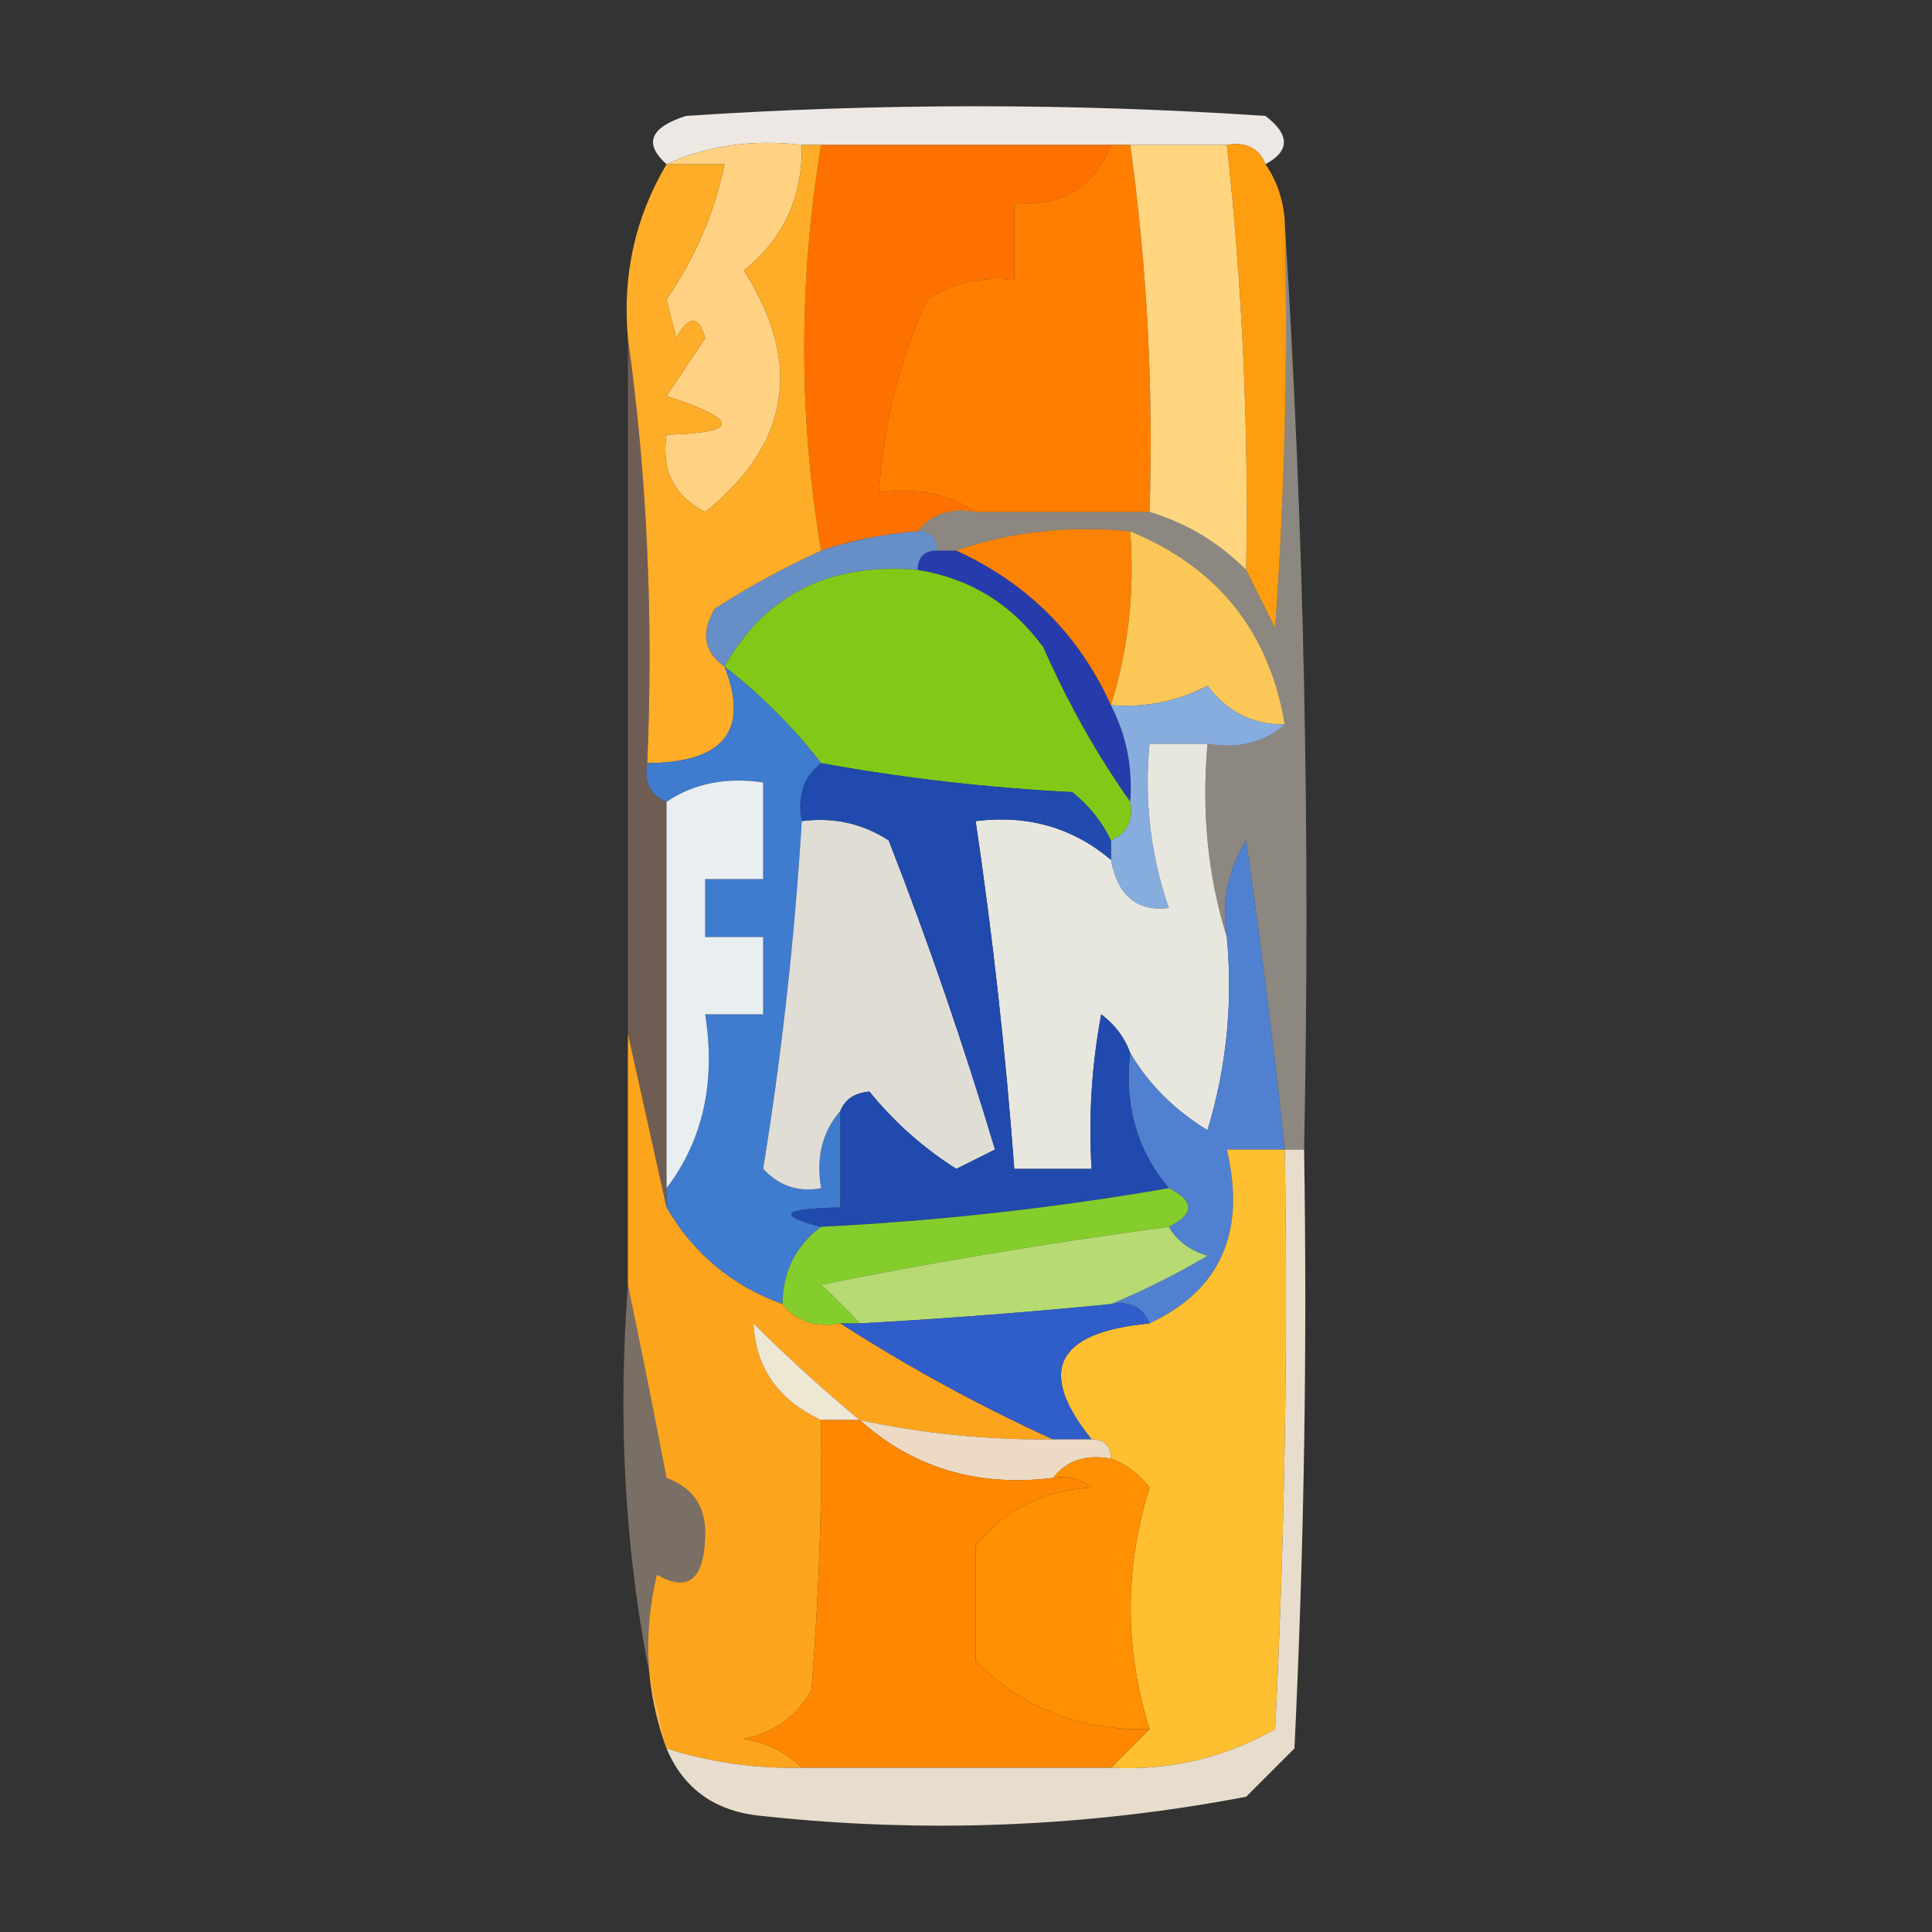 <?xml version="1.0" encoding="UTF-8"?>
<!DOCTYPE svg PUBLIC "-//W3C//DTD SVG 1.1//EN" "http://www.w3.org/Graphics/SVG/1.1/DTD/svg11.dtd">
<svg xmlns="http://www.w3.org/2000/svg" version="1.1" width="100px" height="100px" style="shape-rendering:geometricPrecision; text-rendering:geometricPrecision; image-rendering:optimizeQuality; fill-rule:evenodd; clip-rule:evenodd" xmlns:xlink="http://www.w3.org/1999/xlink">
<rect width="100%" height="100%" fill="#333333" stroke="none"/>
<g><path style="opacity:1" fill="#eee8e5" d="M 65.5,8.5 C 65.158,7.662 64.492,7.328 63.5,7.5C 61.833,7.5 60.167,7.5 58.5,7.5C 58.167,7.5 57.833,7.5 57.5,7.5C 52.5,7.5 47.5,7.5 42.5,7.5C 42.167,7.5 41.833,7.5 41.5,7.5C 38.941,7.198 36.607,7.532 34.5,8.5C 33.308,7.434 33.641,6.601 35.5,6C 45.5,5.333 55.5,5.333 65.5,6C 66.774,6.977 66.774,7.811 65.5,8.5 Z"/></g>
<g><path style="opacity:1" fill="#fe7100" d="M 42.5,7.5 C 47.5,7.5 52.5,7.5 57.5,7.5C 56.599,9.727 54.933,10.727 52.5,10.5C 52.5,11.833 52.5,13.167 52.5,14.5C 50.856,14.287 49.356,14.62 48,15.5C 46.539,18.679 45.705,22.012 45.5,25.5C 47.415,25.215 49.081,25.549 50.5,26.5C 49.209,26.263 48.209,26.596 47.5,27.5C 45.784,27.629 44.117,27.962 42.5,28.5C 41.337,21.556 41.337,14.556 42.5,7.5 Z"/></g>
<g><path style="opacity:1" fill="#ffd283" d="M 34.5,8.5 C 36.607,7.532 38.941,7.198 41.5,7.5C 41.55,10.198 40.55,12.364 38.5,14C 41.56,18.804 40.894,22.97 36.5,26.5C 34.889,25.68 34.222,24.346 34.5,22.5C 38.311,22.404 38.311,21.738 34.5,20.5C 35.167,19.5 35.833,18.5 36.5,17.5C 36.154,16.304 35.654,16.304 35,17.5C 34.833,16.833 34.667,16.167 34.5,15.5C 35.977,13.361 36.977,11.028 37.5,8.5C 36.5,8.5 35.5,8.5 34.5,8.5 Z"/></g>
<g><path style="opacity:1" fill="#ff7e00" d="M 57.5,7.5 C 57.833,7.5 58.167,7.5 58.5,7.5C 59.372,13.789 59.705,20.122 59.5,26.5C 56.5,26.5 53.5,26.5 50.5,26.5C 49.081,25.549 47.415,25.215 45.5,25.5C 45.705,22.012 46.539,18.679 48,15.5C 49.356,14.62 50.856,14.287 52.5,14.5C 52.5,13.167 52.5,11.833 52.5,10.5C 54.933,10.727 56.599,9.727 57.5,7.5 Z"/></g>
<g><path style="opacity:1" fill="#ff9d10" d="M 63.5,7.5 C 64.492,7.328 65.158,7.662 65.5,8.5C 66.11,9.391 66.443,10.391 66.5,11.5C 66.666,18.508 66.5,25.508 66,32.5C 65.487,31.473 64.987,30.473 64.5,29.5C 64.635,22.137 64.302,14.804 63.5,7.5 Z"/></g>
<g><path style="opacity:1" fill="#ffd67f" d="M 58.5,7.5 C 60.167,7.5 61.833,7.5 63.5,7.5C 64.302,14.804 64.635,22.137 64.5,29.5C 63.078,28.075 61.411,27.075 59.5,26.5C 59.705,20.122 59.372,13.789 58.5,7.5 Z"/></g>
<g><path style="opacity:1" fill="#263cac" d="M 47.5,29.5 C 47.5,28.833 47.833,28.5 48.5,28.5C 48.833,28.5 49.167,28.5 49.5,28.5C 53.195,30.195 55.861,32.861 57.5,36.5C 58.301,38.042 58.634,39.709 58.5,41.5C 56.774,39.058 55.274,36.391 54,33.5C 52.362,31.266 50.196,29.933 47.5,29.5 Z"/></g>
<g><path style="opacity:1" fill="#fc8204" d="M 49.5,28.5 C 52.287,27.523 55.287,27.19 58.5,27.5C 58.736,30.608 58.403,33.608 57.5,36.5C 55.861,32.861 53.195,30.195 49.5,28.5 Z"/></g>
<g><path style="opacity:1" fill="#668fc7" d="M 47.5,27.5 C 48.167,27.5 48.5,27.833 48.5,28.5C 47.833,28.5 47.5,28.833 47.5,29.5C 42.95,29.107 39.617,30.774 37.5,34.5C 36.426,33.749 36.26,32.749 37,31.5C 38.78,30.361 40.614,29.361 42.5,28.5C 44.117,27.962 45.784,27.629 47.5,27.5 Z"/></g>
<g><path style="opacity:1" fill="#82c917" d="M 47.5,29.5 C 50.196,29.933 52.362,31.266 54,33.5C 55.274,36.391 56.774,39.058 58.5,41.5C 58.672,42.492 58.338,43.158 57.5,43.5C 57.047,42.542 56.38,41.708 55.5,41C 51.083,40.773 46.75,40.273 42.5,39.5C 41.061,37.64 39.395,35.973 37.5,34.5C 39.617,30.774 42.95,29.107 47.5,29.5 Z"/></g>
<g><path style="opacity:1" fill="#fbc756" d="M 58.5,27.5 C 63.037,29.367 65.704,32.701 66.5,37.5C 64.857,37.52 63.524,36.853 62.5,35.5C 60.929,36.309 59.262,36.643 57.5,36.5C 58.403,33.608 58.736,30.608 58.5,27.5 Z"/></g>
<g><path style="opacity:1" fill="#fead28" d="M 41.5,7.5 C 41.833,7.5 42.167,7.5 42.5,7.5C 41.337,14.556 41.337,21.556 42.5,28.5C 40.614,29.361 38.78,30.361 37,31.5C 36.26,32.749 36.426,33.749 37.5,34.5C 38.804,37.812 37.471,39.479 33.5,39.5C 33.825,31.981 33.492,24.648 32.5,17.5C 32.207,14.246 32.874,11.246 34.5,8.5C 35.5,8.5 36.5,8.5 37.5,8.5C 36.977,11.028 35.977,13.361 34.5,15.5C 34.667,16.167 34.833,16.833 35,17.5C 35.654,16.304 36.154,16.304 36.5,17.5C 35.833,18.5 35.167,19.5 34.5,20.5C 38.311,21.738 38.311,22.404 34.5,22.5C 34.222,24.346 34.889,25.68 36.5,26.5C 40.894,22.97 41.56,18.804 38.5,14C 40.55,12.364 41.55,10.198 41.5,7.5 Z"/></g>
<g><path style="opacity:1" fill="#87addf" d="M 66.5,37.5 C 65.432,38.434 64.099,38.768 62.5,38.5C 61.5,38.5 60.5,38.5 59.5,38.5C 59.223,41.447 59.556,44.281 60.5,47C 58.846,47.196 57.846,46.363 57.5,44.5C 57.5,44.167 57.5,43.833 57.5,43.5C 58.338,43.158 58.672,42.492 58.5,41.5C 58.634,39.709 58.301,38.042 57.5,36.5C 59.262,36.643 60.929,36.309 62.5,35.5C 63.524,36.853 64.857,37.52 66.5,37.5 Z"/></g>
<g><path style="opacity:0.38" fill="#d0a088" d="M 32.5,17.5 C 33.492,24.648 33.825,31.981 33.5,39.5C 33.328,40.492 33.662,41.158 34.5,41.5C 34.5,48.167 34.5,54.833 34.5,61.5C 34.5,61.833 34.5,62.167 34.5,62.5C 33.833,59.5 33.167,56.5 32.5,53.5C 32.5,41.5 32.5,29.5 32.5,17.5 Z"/></g>
<g><path style="opacity:1" fill="#e8e7df" d="M 62.5,38.5 C 62.187,42.042 62.521,45.375 63.5,48.5C 63.82,51.898 63.487,55.232 62.5,58.5C 60.784,57.451 59.451,56.118 58.5,54.5C 58.217,53.711 57.717,53.044 57,52.5C 56.503,55.146 56.336,57.813 56.5,60.5C 55.167,60.5 53.833,60.5 52.5,60.5C 52.051,54.474 51.385,48.474 50.5,42.5C 53.188,42.166 55.521,42.833 57.5,44.5C 57.846,46.363 58.846,47.196 60.5,47C 59.556,44.281 59.223,41.447 59.5,38.5C 60.5,38.5 61.5,38.5 62.5,38.5 Z"/></g>
<g><path style="opacity:1" fill="#3f7bce" d="M 37.5,34.5 C 39.395,35.973 41.061,37.64 42.5,39.5C 41.596,40.209 41.263,41.209 41.5,42.5C 41.132,48.549 40.466,54.549 39.5,60.5C 40.325,61.386 41.325,61.719 42.5,61.5C 42.232,59.901 42.566,58.568 43.5,57.5C 43.5,59.167 43.5,60.833 43.5,62.5C 40.483,62.556 40.15,62.89 42.5,63.5C 41.194,64.467 40.527,65.801 40.5,67.5C 37.891,66.557 35.891,64.89 34.5,62.5C 34.5,62.167 34.5,61.833 34.5,61.5C 36.388,59.012 37.054,56.012 36.5,52.5C 37.5,52.5 38.5,52.5 39.5,52.5C 39.5,51.167 39.5,49.833 39.5,48.5C 38.5,48.5 37.5,48.5 36.5,48.5C 36.5,47.5 36.5,46.5 36.5,45.5C 37.5,45.5 38.5,45.5 39.5,45.5C 39.5,43.833 39.5,42.167 39.5,40.5C 37.585,40.215 35.919,40.549 34.5,41.5C 33.662,41.158 33.328,40.492 33.5,39.5C 37.471,39.479 38.804,37.812 37.5,34.5 Z"/></g>
<g><path style="opacity:1" fill="#dfddd5" d="M 41.5,42.5 C 43.144,42.286 44.644,42.62 46,43.5C 48.038,48.726 49.872,54.06 51.5,59.5C 50.833,59.833 50.167,60.167 49.5,60.5C 47.789,59.419 46.289,58.085 45,56.5C 44.235,56.57 43.735,56.903 43.5,57.5C 42.566,58.568 42.232,59.901 42.5,61.5C 41.325,61.719 40.325,61.386 39.5,60.5C 40.466,54.549 41.132,48.549 41.5,42.5 Z"/></g>
<g><path style="opacity:1" fill="#e9eff1" d="M 34.5,61.5 C 34.5,54.833 34.5,48.167 34.5,41.5C 35.919,40.549 37.585,40.215 39.5,40.5C 39.5,42.167 39.5,43.833 39.5,45.5C 38.5,45.5 37.5,45.5 36.5,45.5C 36.5,46.5 36.5,47.5 36.5,48.5C 37.5,48.5 38.5,48.5 39.5,48.5C 39.5,49.833 39.5,51.167 39.5,52.5C 38.5,52.5 37.5,52.5 36.5,52.5C 37.054,56.012 36.388,59.012 34.5,61.5 Z"/></g>
<g><path style="opacity:0.482" fill="#ece2d6" d="M 66.5,11.5 C 67.496,27.325 67.83,43.325 67.5,59.5C 67.167,59.5 66.833,59.5 66.5,59.5C 65.928,54.181 65.261,48.847 64.5,43.5C 63.548,45.045 63.215,46.712 63.5,48.5C 62.521,45.375 62.187,42.042 62.5,38.5C 64.099,38.768 65.432,38.434 66.5,37.5C 65.704,32.701 63.037,29.367 58.5,27.5C 55.287,27.19 52.287,27.523 49.5,28.5C 49.167,28.5 48.833,28.5 48.5,28.5C 48.5,27.833 48.167,27.5 47.5,27.5C 48.209,26.596 49.209,26.263 50.5,26.5C 53.5,26.5 56.5,26.5 59.5,26.5C 61.411,27.075 63.078,28.075 64.5,29.5C 64.987,30.473 65.487,31.473 66,32.5C 66.5,25.508 66.666,18.508 66.5,11.5 Z"/></g>
<g><path style="opacity:1" fill="#5081d1" d="M 66.5,59.5 C 65.5,59.5 64.5,59.5 63.5,59.5C 64.507,63.779 63.174,66.779 59.5,68.5C 59.158,67.662 58.492,67.328 57.5,67.5C 59.158,66.819 60.825,65.985 62.5,65C 61.584,64.722 60.917,64.222 60.5,63.5C 61.833,62.833 61.833,62.167 60.5,61.5C 58.852,59.544 58.185,57.211 58.5,54.5C 59.451,56.118 60.784,57.451 62.5,58.5C 63.487,55.232 63.82,51.898 63.5,48.5C 63.215,46.712 63.548,45.045 64.5,43.5C 65.261,48.847 65.928,54.181 66.5,59.5 Z"/></g>
<g><path style="opacity:1" fill="#204aad" d="M 42.5,39.5 C 46.75,40.273 51.083,40.773 55.5,41C 56.38,41.708 57.047,42.542 57.5,43.5C 57.5,43.833 57.5,44.167 57.5,44.5C 55.521,42.833 53.188,42.166 50.5,42.5C 51.385,48.474 52.051,54.474 52.5,60.5C 53.833,60.5 55.167,60.5 56.5,60.5C 56.336,57.813 56.503,55.146 57,52.5C 57.717,53.044 58.217,53.711 58.5,54.5C 58.185,57.211 58.852,59.544 60.5,61.5C 54.558,62.531 48.558,63.197 42.5,63.5C 40.15,62.89 40.483,62.556 43.5,62.5C 43.5,60.833 43.5,59.167 43.5,57.5C 43.735,56.903 44.235,56.57 45,56.5C 46.289,58.085 47.789,59.419 49.5,60.5C 50.167,60.167 50.833,59.833 51.5,59.5C 49.872,54.06 48.038,48.726 46,43.5C 44.644,42.62 43.144,42.286 41.5,42.5C 41.263,41.209 41.596,40.209 42.5,39.5 Z"/></g>
<g><path style="opacity:1" fill="#85cd2c" d="M 60.5,61.5 C 61.833,62.167 61.833,62.833 60.5,63.5C 54.182,64.348 48.182,65.348 42.5,66.5C 43.243,67.182 43.909,67.849 44.5,68.5C 44.167,68.5 43.833,68.5 43.5,68.5C 42.209,68.737 41.209,68.404 40.5,67.5C 40.527,65.801 41.194,64.467 42.5,63.5C 48.558,63.197 54.558,62.531 60.5,61.5 Z"/></g>
<g><path style="opacity:1" fill="#b7da72" d="M 60.5,63.5 C 60.917,64.222 61.584,64.722 62.5,65C 60.825,65.985 59.158,66.819 57.5,67.5C 53.176,67.927 48.842,68.26 44.5,68.5C 43.909,67.849 43.243,67.182 42.5,66.5C 48.182,65.348 54.182,64.348 60.5,63.5 Z"/></g>
<g><path style="opacity:1" fill="#fda41d" d="M 32.5,53.5 C 33.167,56.5 33.833,59.5 34.5,62.5C 35.891,64.89 37.891,66.557 40.5,67.5C 41.209,68.404 42.209,68.737 43.5,68.5C 47.007,70.754 50.673,72.754 54.5,74.5C 51.119,74.54 47.786,74.207 44.5,73.5C 42.645,71.967 40.812,70.3 39,68.5C 39.112,70.797 40.278,72.464 42.5,73.5C 42.558,77.868 42.391,82.534 42,87.5C 41.228,88.849 40.061,89.682 38.5,90C 39.737,90.232 40.737,90.732 41.5,91.5C 39.097,91.552 36.764,91.219 34.5,90.5C 33.431,87.592 33.264,84.592 34,81.5C 35.608,82.433 36.441,81.766 36.5,79.5C 36.547,78 35.88,77 34.5,76.5C 33.833,73.023 33.166,69.689 32.5,66.5C 32.5,62.167 32.5,57.833 32.5,53.5 Z"/></g>
<g><path style="opacity:1" fill="#febf30" d="M 66.5,59.5 C 66.666,69.506 66.5,79.506 66,89.5C 63.379,90.992 60.545,91.658 57.5,91.5C 58.167,90.833 58.833,90.167 59.5,89.5C 58.197,85.333 58.197,81.166 59.5,77C 58.956,76.283 58.289,75.783 57.5,75.5C 57.5,74.833 57.167,74.5 56.5,74.5C 53.649,70.957 54.649,68.957 59.5,68.5C 63.174,66.779 64.507,63.779 63.5,59.5C 64.5,59.5 65.5,59.5 66.5,59.5 Z"/></g>
<g><path style="opacity:1" fill="#eee7d4" d="M 44.5,73.5 C 43.833,73.5 43.167,73.5 42.5,73.5C 40.278,72.464 39.112,70.797 39,68.5C 40.812,70.3 42.645,71.967 44.5,73.5 Z"/></g>
<g><path style="opacity:1" fill="#2f5dc9" d="M 57.5,67.5 C 58.492,67.328 59.158,67.662 59.5,68.5C 54.649,68.957 53.649,70.957 56.5,74.5C 55.833,74.5 55.167,74.5 54.5,74.5C 50.673,72.754 47.007,70.754 43.5,68.5C 43.833,68.5 44.167,68.5 44.5,68.5C 48.842,68.26 53.176,67.927 57.5,67.5 Z"/></g>
<g><path style="opacity:1" fill="#ecdac4" d="M 44.5,73.5 C 47.786,74.207 51.119,74.54 54.5,74.5C 55.167,74.5 55.833,74.5 56.5,74.5C 57.167,74.5 57.5,74.833 57.5,75.5C 56.209,75.263 55.209,75.596 54.5,76.5C 50.584,76.975 47.251,75.975 44.5,73.5 Z"/></g>
<g><path style="opacity:1" fill="#ff9001" d="M 54.5,76.5 C 55.209,75.596 56.209,75.263 57.5,75.5C 58.289,75.783 58.956,76.283 59.5,77C 58.197,81.166 58.197,85.333 59.5,89.5C 55.973,89.604 52.973,88.437 50.5,86C 50.5,84 50.5,82 50.5,80C 51.997,78.129 53.997,77.129 56.5,77C 55.906,76.536 55.239,76.369 54.5,76.5 Z"/></g>
<g><path style="opacity:1" fill="#ff8701" d="M 42.5,73.5 C 43.167,73.5 43.833,73.5 44.5,73.5C 47.251,75.975 50.584,76.975 54.5,76.5C 55.239,76.369 55.906,76.536 56.5,77C 53.997,77.129 51.997,78.129 50.5,80C 50.5,82 50.5,84 50.5,86C 52.973,88.437 55.973,89.604 59.5,89.5C 58.833,90.167 58.167,90.833 57.5,91.5C 52.167,91.5 46.833,91.5 41.5,91.5C 40.737,90.732 39.737,90.232 38.5,90C 40.061,89.682 41.228,88.849 42,87.5C 42.391,82.534 42.558,77.868 42.5,73.5 Z"/></g>
<g><path style="opacity:0.369" fill="#f5d7bc" d="M 32.5,66.5 C 33.166,69.689 33.833,73.023 34.5,76.5C 35.88,77 36.547,78 36.5,79.5C 36.441,81.766 35.608,82.433 34,81.5C 33.264,84.592 33.431,87.592 34.5,90.5C 32.533,82.903 31.866,74.903 32.5,66.5 Z"/></g>
<g><path style="opacity:1" fill="#e8ddcc" d="M 66.5,59.5 C 66.833,59.5 67.167,59.5 67.5,59.5C 67.666,69.839 67.5,80.172 67,90.5C 66.167,91.333 65.333,92.167 64.5,93C 56.245,94.572 47.911,94.905 39.5,94C 37.064,93.793 35.398,92.627 34.5,90.5C 36.764,91.219 39.097,91.552 41.5,91.5C 46.833,91.5 52.167,91.5 57.5,91.5C 60.545,91.658 63.379,90.992 66,89.5C 66.5,79.506 66.666,69.506 66.5,59.5 Z"/></g>
</svg>
